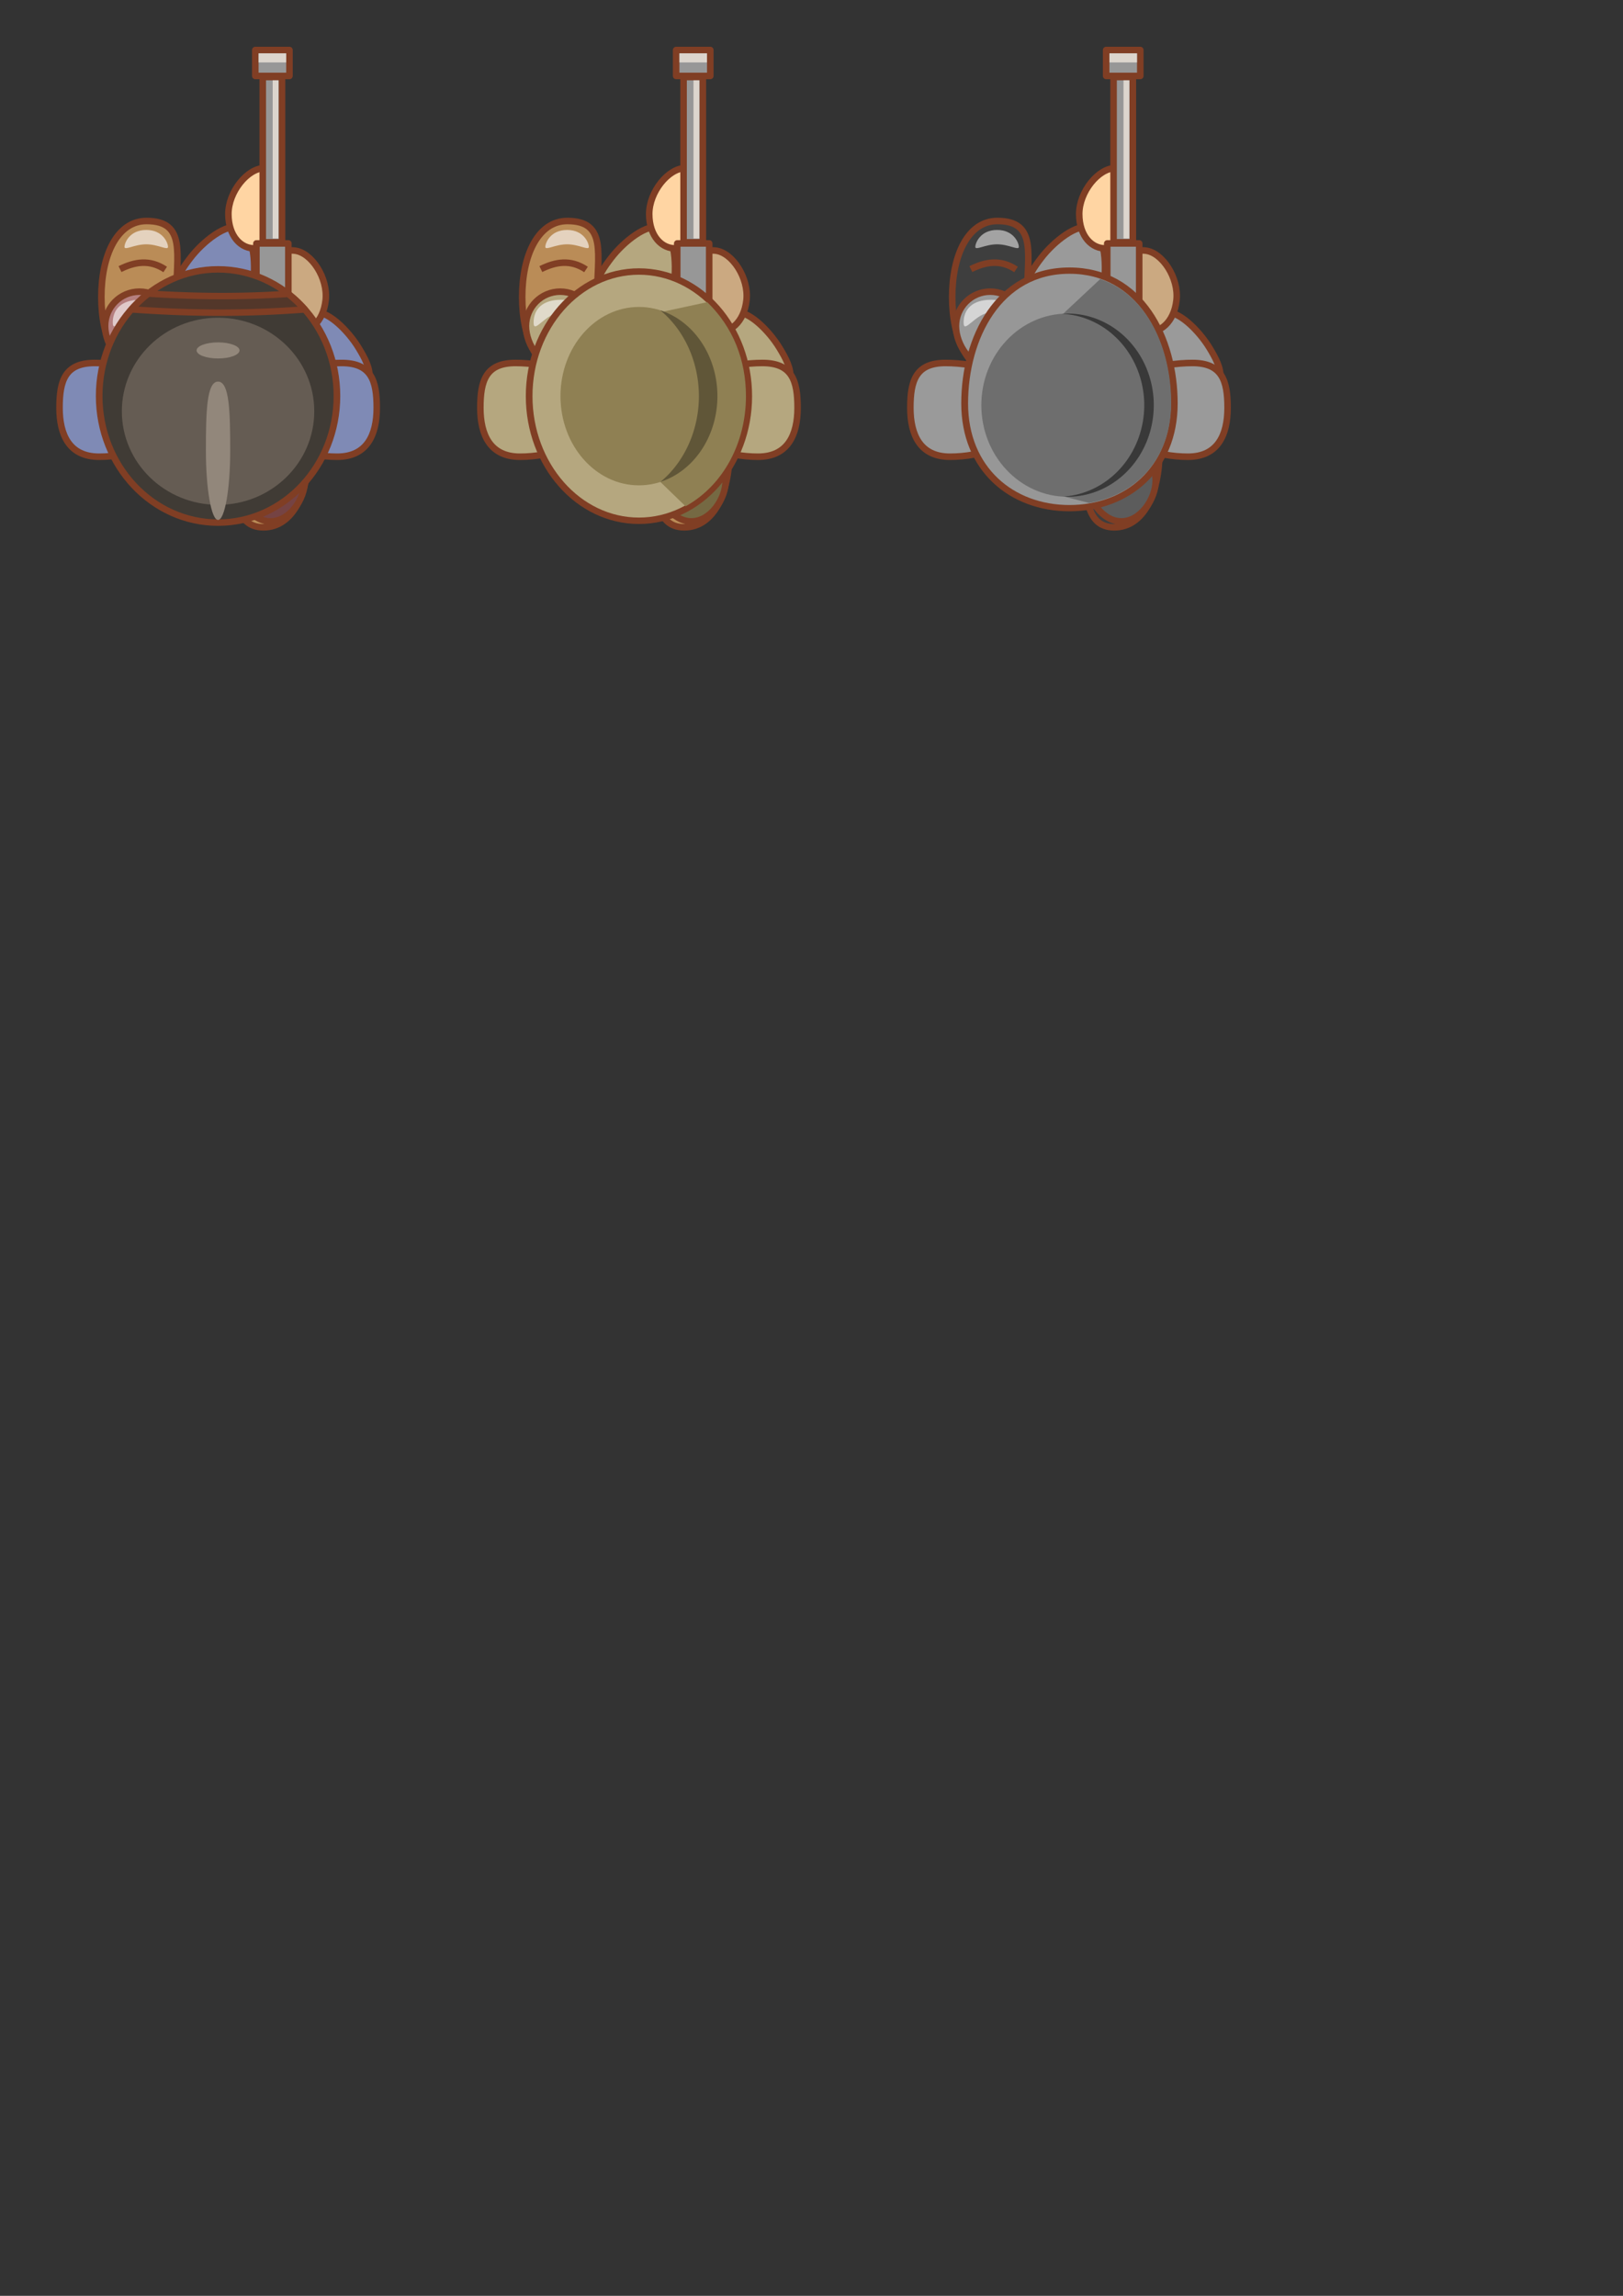 <?xml version="1.0" encoding="UTF-8" standalone="no"?>
<!-- Created with Inkscape (http://www.inkscape.org/) -->

<svg
   xmlns:dc="http://purl.org/dc/elements/1.1/"
   xmlns:cc="http://creativecommons.org/ns#"
   xmlns:rdf="http://www.w3.org/1999/02/22-rdf-syntax-ns#"
   xmlns:svg="http://www.w3.org/2000/svg"
   xmlns="http://www.w3.org/2000/svg"
   xmlns:xlink="http://www.w3.org/1999/xlink"
   xmlns:sodipodi="http://sodipodi.sourceforge.net/DTD/sodipodi-0.dtd"
   xmlns:inkscape="http://www.inkscape.org/namespaces/inkscape"
   width="210mm"
   height="297mm"
   viewBox="0 0 744.094 1052.362"
   id="svg4196"
   version="1.1"
   inkscape:version="0.91 r13725"
   sodipodi:docname="top_down_soldiers.svg">
  <rect x="0" y="0" width="744.094" height="1052.362" fill="#333333" stroke="none"/>
  <defs
     id="defs4198">
    <linearGradient
       inkscape:collect="always"
       id="linearGradient4797">
      <stop
         style="stop-color:#92877b;stop-opacity:1;"
         offset="0"
         id="stop4799" />
      <stop
         style="stop-color:#92877b;stop-opacity:1"
         offset="1"
         id="stop4801" />
    </linearGradient>
    <linearGradient
       inkscape:collect="always"
       xlink:href="#linearGradient4797"
       id="linearGradient4803"
       x1="415.536"
       y1="156.291"
       x2="415.536"
       y2="183.791"
       gradientUnits="userSpaceOnUse"
       gradientTransform="matrix(1.065,0,0,1.096,308.47,-69.355)" />
  </defs>
  <sodipodi:namedview
     id="base"
     pagecolor="#ffffff"
     bordercolor="#666666"
     borderopacity="1.0"
     inkscape:pageopacity="0.0"
     inkscape:pageshadow="2"
     inkscape:zoom="0.98994949"
     inkscape:cx="472.8567"
     inkscape:cy="766.46538"
     inkscape:document-units="px"
     inkscape:current-layer="layer1"
     showgrid="false"
     inkscape:snap-global="false"
     inkscape:window-width="1572"
     inkscape:window-height="829"
     inkscape:window-x="957"
     inkscape:window-y="169"
     inkscape:window-maximized="0" />
  <g
     inkscape:label="Layer 1"
     inkscape:groupmode="layer"
     id="layer1">
    <g
       id="g4928">
      <path
         style="opacity:1;fill:#7f8ab5;fill-opacity:1;stroke:#803e24;stroke-width:3;stroke-linecap:round;stroke-linejoin:round;stroke-miterlimit:4;stroke-dasharray:none;stroke-dashoffset:0;stroke-opacity:1"
         d="m 87.174,118.361 c -6.185,8.138 -12.439,17.433 6.037,26.098 18.476,8.665 21.643,-3.743 22.846,-13.862 1.344,-11.31 -0.005,-23.543 -6.037,-26.098 -6.032,-2.555 -17.054,6.241 -22.846,13.862 z"
         id="path4839"
         inkscape:connector-curvature="0"
         sodipodi:nodetypes="szszs" />
      <path
         sodipodi:nodetypes="sasss"
         inkscape:connector-curvature="0"
         id="path4831"
         d="m 128.59,94.784 c 0,10.154 -3.825,18.531 -11.267,19.048 -6.768,0.47 -12.612,-5.581 -12.612,-15.735 0,-10.154 8.754,-21.036 16.648,-21.036 7.894,0 7.231,7.569 7.231,17.723 z"
         style="opacity:1;fill:#ffd5a3;fill-opacity:1;stroke:#803e24;stroke-width:3;stroke-linecap:round;stroke-linejoin:round;stroke-miterlimit:4;stroke-dasharray:none;stroke-dashoffset:0;stroke-opacity:1" />
    </g>
    <g
       id="g4915"
       transform="translate(-117.683,139.906)">
      <g
         transform="matrix(-1,0,0,1,420.802,0)"
         id="g4892">
        <path
           sodipodi:nodetypes="sssss"
           inkscape:connector-curvature="0"
           id="path4894"
           d="m 195.97,66.958 c 0,19.247 -0.248,34.85 -13.637,34.85 -13.389,0 -20.708,-15.603 -20.708,-34.85 0,-19.247 7.319,-34.85 20.708,-34.85 18.44,2e-6 13.637,15.603 13.637,34.85 z"
           style="opacity:1;fill:#ba8c57;fill-opacity:1;stroke:#803e24;stroke-width:3;stroke-linecap:round;stroke-linejoin:round;stroke-miterlimit:4;stroke-dasharray:none;stroke-dashoffset:0;stroke-opacity:1" />
        <path
           sodipodi:nodetypes="ssszs"
           inkscape:connector-curvature="0"
           id="path4896"
           d="m 192.182,43.963 c 0,1.817 -4.466,-1.167 -9.975,-1.167 -5.509,0 -9.975,2.984 -9.975,1.167 0,-1.817 2.344,-7.747 9.975,-7.747 7.632,10e-7 9.975,5.93 9.975,7.747 z"
           style="opacity:1;fill:#e4d2be;fill-opacity:1;stroke:none;stroke-width:3;stroke-linecap:round;stroke-linejoin:round;stroke-miterlimit:4;stroke-dasharray:none;stroke-dashoffset:0;stroke-opacity:1" />
        <path
           sodipodi:nodetypes="cc"
           inkscape:connector-curvature="0"
           id="path4898"
           d="m 170.179,54.148 c 6.707,-3.297 13.534,-4.572 20.714,0.179"
           style="fill:none;fill-rule:evenodd;stroke:#803e24;stroke-width:3;stroke-linecap:butt;stroke-linejoin:miter;stroke-miterlimit:4;stroke-dasharray:none;stroke-opacity:1" />
      </g>
      <g
         id="g4900"
         transform="matrix(-0.816,0,0,0.818,463.785,0.045)">
        <path
           sodipodi:nodetypes="sssss"
           inkscape:connector-curvature="0"
           id="path4902"
           d="m 291.378,98.051 c 0,10.637 -8.623,23.048 -19.26,23.048 -10.637,0 -19.26,-12.411 -19.26,-23.048 0,-10.637 8.623,-19.26 19.26,-19.26 10.637,-3e-6 19.26,8.623 19.26,19.26 z"
           style="opacity:1;fill:#754343;fill-opacity:1;stroke:#803e24;stroke-width:3.672;stroke-linecap:round;stroke-linejoin:round;stroke-miterlimit:4;stroke-dasharray:none;stroke-dashoffset:0;stroke-opacity:1" />
        <path
           style="opacity:1;fill:#ffffff;fill-opacity:0.368;stroke:none;stroke-width:3;stroke-linecap:round;stroke-linejoin:round;stroke-miterlimit:4;stroke-dasharray:none;stroke-dashoffset:0;stroke-opacity:1"
           d="m 288.095,96.105 c 0,7.052 -6.927,-5.647 -15.472,-5.647 -8.545,0 -15.472,12.699 -15.472,5.647 0,-7.052 4.493,-12.768 15.472,-12.768 10.98,-2e-6 15.472,5.717 15.472,12.768 z"
           id="path4904"
           inkscape:connector-curvature="0"
           sodipodi:nodetypes="ssszs" />
      </g>
    </g>
    <g
       id="g4924">
      <path
         sodipodi:nodetypes="szszs"
         inkscape:connector-curvature="0"
         id="path4860"
         d="m 164.53,159.637 c 5.264,8.763 10.47,18.682 -8.839,25.287 -19.308,6.604 -21.108,-6.074 -21.203,-16.264 -0.106,-11.39 2.565,-23.402 8.839,-25.287 6.274,-1.884 16.274,8.059 21.203,16.264 z"
         style="opacity:1;fill:#7f8ab5;fill-opacity:1;stroke:#803e24;stroke-width:3;stroke-linecap:round;stroke-linejoin:round;stroke-miterlimit:4;stroke-dasharray:none;stroke-dashoffset:0;stroke-opacity:1" />
      <path
         style="opacity:1;fill:#cba981;fill-opacity:1;stroke:#803e24;stroke-width:3;stroke-linecap:round;stroke-linejoin:round;stroke-miterlimit:4;stroke-dasharray:none;stroke-dashoffset:0;stroke-opacity:1"
         d="m 125.923,131.696 c -1.104,10.094 1.787,18.837 9.129,20.16 6.676,1.203 13.144,-4.177 14.248,-14.271 1.104,-10.094 -6.414,-21.863 -14.262,-22.721 -7.847,-0.858 -8.011,6.738 -9.115,16.832 z"
         id="path4862"
         inkscape:connector-curvature="0"
         sodipodi:nodetypes="sasss" />
    </g>
    <g
       id="g4851"
       transform="translate(-243.826,-258.425)">
      <rect
         y="293.738"
         x="364.286"
         height="75.761"
         width="8.839"
         id="rect4841"
         style="opacity:1;fill:#979797;fill-opacity:1;stroke:#803e24;stroke-width:3;stroke-linecap:round;stroke-linejoin:round;stroke-miterlimit:4;stroke-dasharray:none;stroke-dashoffset:0;stroke-opacity:1" />
      <rect
         y="281.363"
         x="360.877"
         height="11.869"
         width="15.657"
         id="rect4843"
         style="opacity:1;fill:#979797;fill-opacity:1;stroke:#803e24;stroke-width:3;stroke-linecap:round;stroke-linejoin:round;stroke-miterlimit:4;stroke-dasharray:none;stroke-dashoffset:0;stroke-opacity:1" />
      <rect
         y="370.004"
         x="361.382"
         height="32.072"
         width="14.647"
         id="rect4845"
         style="opacity:1;fill:#979797;fill-opacity:1;stroke:#803e24;stroke-width:3;stroke-linecap:round;stroke-linejoin:round;stroke-miterlimit:4;stroke-dasharray:none;stroke-dashoffset:0;stroke-opacity:1" />
      <rect
         style="opacity:1;fill:#dcd5cd;fill-opacity:1;stroke:none;stroke-width:3;stroke-linecap:round;stroke-linejoin:round;stroke-miterlimit:4;stroke-dasharray:none;stroke-dashoffset:0;stroke-opacity:1"
         id="rect4847"
         width="12.627"
         height="4.167"
         x="362.392"
         y="282.879" />
      <rect
         style="opacity:1;fill:#dcd5cd;fill-opacity:1;stroke:none;stroke-width:3;stroke-linecap:round;stroke-linejoin:round;stroke-miterlimit:4;stroke-dasharray:none;stroke-dashoffset:0;stroke-opacity:1"
         id="rect4849"
         width="2.652"
         height="72.478"
         x="368.832"
         y="295.253" />
    </g>
    <g
       id="g4906"
       transform="translate(-115.157,69.195)">
      <g
         id="g4887">
        <path
           style="opacity:1;fill:#ba8c57;fill-opacity:1;stroke:#803e24;stroke-width:3;stroke-linecap:round;stroke-linejoin:round;stroke-miterlimit:4;stroke-dasharray:none;stroke-dashoffset:0;stroke-opacity:1"
           d="m 195.97,66.958 c 0,19.247 -0.248,34.85 -13.637,34.85 -13.389,0 -20.708,-15.603 -20.708,-34.85 0,-19.247 7.319,-34.85 20.708,-34.85 18.44,2e-6 13.637,15.603 13.637,34.85 z"
           id="path4864"
           inkscape:connector-curvature="0"
           sodipodi:nodetypes="sssss" />
        <path
           style="opacity:1;fill:#e4d2be;fill-opacity:1;stroke:none;stroke-width:3;stroke-linecap:round;stroke-linejoin:round;stroke-miterlimit:4;stroke-dasharray:none;stroke-dashoffset:0;stroke-opacity:1"
           d="m 192.182,43.963 c 0,1.817 -4.466,-1.167 -9.975,-1.167 -5.509,0 -9.975,2.984 -9.975,1.167 0,-1.817 2.344,-7.747 9.975,-7.747 7.632,10e-7 9.975,5.93 9.975,7.747 z"
           id="path4867"
           inkscape:connector-curvature="0"
           sodipodi:nodetypes="ssszs" />
        <path
           style="fill:none;fill-rule:evenodd;stroke:#803e24;stroke-width:3;stroke-linecap:butt;stroke-linejoin:miter;stroke-miterlimit:4;stroke-dasharray:none;stroke-opacity:1"
           d="m 170.179,54.148 c 6.707,-3.297 13.534,-4.572 20.714,0.179"
           id="path4885"
           inkscape:connector-curvature="0"
           sodipodi:nodetypes="cc" />
      </g>
      <g
         transform="matrix(0.816,0,0,0.818,-42.983,0.045)"
         id="g4875">
        <path
           style="opacity:1;fill:#b57f7f;fill-opacity:1;stroke:#803e24;stroke-width:3.672;stroke-linecap:round;stroke-linejoin:round;stroke-miterlimit:4;stroke-dasharray:none;stroke-dashoffset:0;stroke-opacity:1"
           d="m 291.378,98.051 c 0,10.637 -8.623,23.048 -19.26,23.048 -10.637,0 -19.26,-12.411 -19.26,-23.048 0,-10.637 8.623,-19.26 19.26,-19.26 10.637,-3e-6 19.26,8.623 19.26,19.26 z"
           id="path4870"
           inkscape:connector-curvature="0"
           sodipodi:nodetypes="sssss" />
        <path
           sodipodi:nodetypes="ssszs"
           inkscape:connector-curvature="0"
           id="path4873"
           d="m 288.095,96.105 c 0,7.052 -6.927,-5.647 -15.472,-5.647 -8.545,0 -15.472,12.699 -15.472,5.647 0,-7.052 4.493,-12.768 15.472,-12.768 10.98,-2e-6 15.472,5.717 15.472,12.768 z"
           style="opacity:1;fill:#ffffff;fill-opacity:0.583;stroke:none;stroke-width:3;stroke-linecap:round;stroke-linejoin:round;stroke-miterlimit:4;stroke-dasharray:none;stroke-dashoffset:0;stroke-opacity:1" />
      </g>
    </g>
    <g
       id="g4932">
      <path
         sodipodi:nodetypes="sssss"
         inkscape:connector-curvature="0"
         id="path4819"
         d="m 172.725,186.932 c 2e-5,12.426 -4.526,22.428 -18.164,22.428 -13.638,0 -34.014,-4.924 -34.336,-22.428 -0.293,-15.941 22.718,-20.552 36.356,-20.552 13.638,0 16.144,8.126 16.144,20.552 z"
         style="opacity:1;fill:#7f8ab5;fill-opacity:1;stroke:#803e24;stroke-width:3;stroke-linecap:round;stroke-linejoin:round;stroke-miterlimit:4;stroke-dasharray:none;stroke-dashoffset:0;stroke-opacity:1" />
      <path
         style="opacity:1;fill:#7f8ab5;fill-opacity:1;stroke:#803e24;stroke-width:3;stroke-linecap:round;stroke-linejoin:round;stroke-miterlimit:4;stroke-dasharray:none;stroke-dashoffset:0;stroke-opacity:1"
         d="m 27.289,186.932 c -2e-5,12.426 4.526,22.428 18.164,22.428 13.638,0 34.014,-4.924 34.336,-22.428 0.293,-15.941 -22.718,-20.552 -36.356,-20.552 -13.638,0 -16.144,8.126 -16.144,20.552 z"
         id="path4858"
         inkscape:connector-curvature="0"
         sodipodi:nodetypes="sssss" />
    </g>
    <g
       id="g4824"
       transform="matrix(0.939,0,0,0.913,-289.68,63.294)">
      <ellipse
         ry="63.579"
         rx="58.044"
         style="opacity:1;fill:#403b35;fill-opacity:1;stroke:#803e24;stroke-width:3.241;stroke-linecap:round;stroke-linejoin:round;stroke-miterlimit:4;stroke-dasharray:none;stroke-dashoffset:0;stroke-opacity:1"
         id="circle4784"
         cx="414.963"
         cy="129.485" />
      <circle
         r="46.972"
         cy="137.164"
         cx="414.963"
         id="path4782"
         style="opacity:1;fill:#655c53;fill-opacity:1;stroke:none;stroke-width:3;stroke-linecap:round;stroke-linejoin:round;stroke-miterlimit:4;stroke-dasharray:none;stroke-dashoffset:0;stroke-opacity:1" />
      <path
         id="rect4786"
         d="m 380.938,78.072 a 58.044,63.579 0 0 0 -8.227,7.938 c 25.637,1.865 52.942,2.516 84.566,0.023 a 58.044,63.579 0 0 0 -8.102,-7.824 c -22.276,1.578 -45.067,1.421 -68.238,-0.137 z"
         style="opacity:1;fill:#53372a;fill-opacity:1;stroke:#803e24;stroke-width:3.241;stroke-linecap:round;stroke-linejoin:round;stroke-miterlimit:4;stroke-dasharray:none;stroke-dashoffset:0;stroke-opacity:1"
         inkscape:connector-curvature="0" />
      <path
         sodipodi:nodetypes="zsszz"
         inkscape:connector-curvature="0"
         id="circle4792"
         d="m 420.898,156.988 c 0,19.178 -2.657,34.724 -5.935,34.724 -3.278,1e-5 -5.935,-15.546 -5.935,-34.724 0,-19.178 0.31,-34.724 5.935,-34.724 5.625,0 5.935,15.546 5.935,34.724 z"
         style="opacity:1;fill:url(#linearGradient4803);fill-opacity:1;stroke:none;stroke-width:3;stroke-linecap:round;stroke-linejoin:round;stroke-miterlimit:4;stroke-dasharray:none;stroke-dashoffset:0;stroke-opacity:1" />
      <ellipse
         ry="4.041"
         rx="10.48"
         cy="106.607"
         cx="414.963"
         id="path4795"
         style="opacity:1;fill:#92877b;fill-opacity:1;stroke:none;stroke-width:3;stroke-linecap:round;stroke-linejoin:round;stroke-miterlimit:4;stroke-dasharray:none;stroke-dashoffset:0;stroke-opacity:1" />
    </g>
    <g
       id="g4955"
       transform="translate(192.939,0)">
      <path
         sodipodi:nodetypes="szszs"
         inkscape:connector-curvature="0"
         id="path4957"
         d="m 87.174,118.361 c -6.185,8.138 -12.439,17.433 6.037,26.098 18.476,8.665 21.643,-3.743 22.846,-13.862 1.344,-11.31 -0.005,-23.543 -6.037,-26.098 -6.032,-2.555 -17.054,6.241 -22.846,13.862 z"
         style="opacity:1;fill:#b5a77f;fill-opacity:1;stroke:#803e24;stroke-width:3;stroke-linecap:round;stroke-linejoin:round;stroke-miterlimit:4;stroke-dasharray:none;stroke-dashoffset:0;stroke-opacity:1" />
      <path
         style="opacity:1;fill:#ffd5a3;fill-opacity:1;stroke:#803e24;stroke-width:3;stroke-linecap:round;stroke-linejoin:round;stroke-miterlimit:4;stroke-dasharray:none;stroke-dashoffset:0;stroke-opacity:1"
         d="m 128.59,94.784 c 0,10.154 -3.825,18.531 -11.267,19.048 -6.768,0.47 -12.612,-5.581 -12.612,-15.735 0,-10.154 8.754,-21.036 16.648,-21.036 7.894,0 7.231,7.569 7.231,17.723 z"
         id="path4959"
         inkscape:connector-curvature="0"
         sodipodi:nodetypes="sasss" />
    </g>
    <g
       transform="translate(75.256,139.906)"
       id="g4961">
      <g
         id="g4963"
         transform="matrix(-1,0,0,1,420.802,0)">
        <path
           style="opacity:1;fill:#ba8c57;fill-opacity:1;stroke:#803e24;stroke-width:3;stroke-linecap:round;stroke-linejoin:round;stroke-miterlimit:4;stroke-dasharray:none;stroke-dashoffset:0;stroke-opacity:1"
           d="m 195.97,66.958 c 0,19.247 -0.248,34.85 -13.637,34.85 -13.389,0 -20.708,-15.603 -20.708,-34.85 0,-19.247 7.319,-34.85 20.708,-34.85 18.44,2e-6 13.637,15.603 13.637,34.85 z"
           id="path4965"
           inkscape:connector-curvature="0"
           sodipodi:nodetypes="sssss" />
        <path
           style="opacity:1;fill:#e4d2be;fill-opacity:1;stroke:none;stroke-width:3;stroke-linecap:round;stroke-linejoin:round;stroke-miterlimit:4;stroke-dasharray:none;stroke-dashoffset:0;stroke-opacity:1"
           d="m 192.182,43.963 c 0,1.817 -4.466,-1.167 -9.975,-1.167 -5.509,0 -9.975,2.984 -9.975,1.167 0,-1.817 2.344,-7.747 9.975,-7.747 7.632,10e-7 9.975,5.93 9.975,7.747 z"
           id="path4967"
           inkscape:connector-curvature="0"
           sodipodi:nodetypes="ssszs" />
        <path
           style="fill:none;fill-rule:evenodd;stroke:#803e24;stroke-width:3;stroke-linecap:butt;stroke-linejoin:miter;stroke-miterlimit:4;stroke-dasharray:none;stroke-opacity:1"
           d="m 170.179,54.148 c 6.707,-3.297 13.534,-4.572 20.714,0.179"
           id="path4969"
           inkscape:connector-curvature="0"
           sodipodi:nodetypes="cc" />
      </g>
      <g
         transform="matrix(-0.816,0,0,0.818,463.785,0.045)"
         id="g4971">
        <path
           style="opacity:1;fill:#756943;fill-opacity:1;stroke:#803e24;stroke-width:3.672;stroke-linecap:round;stroke-linejoin:round;stroke-miterlimit:4;stroke-dasharray:none;stroke-dashoffset:0;stroke-opacity:1"
           d="m 291.378,98.051 c 0,10.637 -8.623,23.048 -19.26,23.048 -10.637,0 -19.26,-12.411 -19.26,-23.048 0,-10.637 8.623,-19.26 19.26,-19.26 10.637,-3e-6 19.26,8.623 19.26,19.26 z"
           id="path4973"
           inkscape:connector-curvature="0"
           sodipodi:nodetypes="sssss" />
        <path
           sodipodi:nodetypes="ssszs"
           inkscape:connector-curvature="0"
           id="path4975"
           d="m 288.095,96.105 c 0,7.052 -6.927,-5.647 -15.472,-5.647 -8.545,0 -15.472,12.699 -15.472,5.647 0,-7.052 4.493,-12.768 15.472,-12.768 10.98,-2e-6 15.472,5.717 15.472,12.768 z"
           style="opacity:1;fill:#ffffff;fill-opacity:0.368;stroke:none;stroke-width:3;stroke-linecap:round;stroke-linejoin:round;stroke-miterlimit:4;stroke-dasharray:none;stroke-dashoffset:0;stroke-opacity:1" />
      </g>
    </g>
    <g
       id="g4977"
       transform="translate(192.939,0)">
      <path
         style="opacity:1;fill:#b5a77f;fill-opacity:1;stroke:#803e24;stroke-width:3;stroke-linecap:round;stroke-linejoin:round;stroke-miterlimit:4;stroke-dasharray:none;stroke-dashoffset:0;stroke-opacity:1"
         d="m 164.53,159.637 c 5.264,8.763 10.47,18.682 -8.839,25.287 -19.308,6.604 -21.108,-6.074 -21.203,-16.264 -0.106,-11.39 2.565,-23.402 8.839,-25.287 6.274,-1.884 16.274,8.059 21.203,16.264 z"
         id="path4979"
         inkscape:connector-curvature="0"
         sodipodi:nodetypes="szszs" />
      <path
         sodipodi:nodetypes="sasss"
         inkscape:connector-curvature="0"
         id="path4981"
         d="m 125.923,131.696 c -1.104,10.094 1.787,18.837 9.129,20.16 6.676,1.203 13.144,-4.177 14.248,-14.271 1.104,-10.094 -6.414,-21.863 -14.262,-22.721 -7.847,-0.858 -8.011,6.738 -9.115,16.832 z"
         style="opacity:1;fill:#cba981;fill-opacity:1;stroke:#803e24;stroke-width:3;stroke-linecap:round;stroke-linejoin:round;stroke-miterlimit:4;stroke-dasharray:none;stroke-dashoffset:0;stroke-opacity:1" />
    </g>
    <g
       transform="translate(-50.887,-258.425)"
       id="g4983">
      <rect
         style="opacity:1;fill:#979797;fill-opacity:1;stroke:#803e24;stroke-width:3;stroke-linecap:round;stroke-linejoin:round;stroke-miterlimit:4;stroke-dasharray:none;stroke-dashoffset:0;stroke-opacity:1"
         id="rect4985"
         width="8.839"
         height="75.761"
         x="364.286"
         y="293.738" />
      <rect
         style="opacity:1;fill:#979797;fill-opacity:1;stroke:#803e24;stroke-width:3;stroke-linecap:round;stroke-linejoin:round;stroke-miterlimit:4;stroke-dasharray:none;stroke-dashoffset:0;stroke-opacity:1"
         id="rect4987"
         width="15.657"
         height="11.869"
         x="360.877"
         y="281.363" />
      <rect
         style="opacity:1;fill:#979797;fill-opacity:1;stroke:#803e24;stroke-width:3;stroke-linecap:round;stroke-linejoin:round;stroke-miterlimit:4;stroke-dasharray:none;stroke-dashoffset:0;stroke-opacity:1"
         id="rect4989"
         width="14.647"
         height="32.072"
         x="361.382"
         y="370.004" />
      <rect
         y="282.879"
         x="362.392"
         height="4.167"
         width="12.627"
         id="rect4991"
         style="opacity:1;fill:#dcd5cd;fill-opacity:1;stroke:none;stroke-width:3;stroke-linecap:round;stroke-linejoin:round;stroke-miterlimit:4;stroke-dasharray:none;stroke-dashoffset:0;stroke-opacity:1" />
      <rect
         y="295.253"
         x="368.832"
         height="72.478"
         width="2.652"
         id="rect4993"
         style="opacity:1;fill:#dcd5cd;fill-opacity:1;stroke:none;stroke-width:3;stroke-linecap:round;stroke-linejoin:round;stroke-miterlimit:4;stroke-dasharray:none;stroke-dashoffset:0;stroke-opacity:1" />
    </g>
    <g
       transform="translate(77.782,69.195)"
       id="g4995">
      <g
         id="g4997">
        <path
           sodipodi:nodetypes="sssss"
           inkscape:connector-curvature="0"
           id="path4999"
           d="m 195.97,66.958 c 0,19.247 -0.248,34.85 -13.637,34.85 -13.389,0 -20.708,-15.603 -20.708,-34.85 0,-19.247 7.319,-34.85 20.708,-34.85 18.44,2e-6 13.637,15.603 13.637,34.85 z"
           style="opacity:1;fill:#ba8c57;fill-opacity:1;stroke:#803e24;stroke-width:3;stroke-linecap:round;stroke-linejoin:round;stroke-miterlimit:4;stroke-dasharray:none;stroke-dashoffset:0;stroke-opacity:1" />
        <path
           sodipodi:nodetypes="ssszs"
           inkscape:connector-curvature="0"
           id="path5001"
           d="m 192.182,43.963 c 0,1.817 -4.466,-1.167 -9.975,-1.167 -5.509,0 -9.975,2.984 -9.975,1.167 0,-1.817 2.344,-7.747 9.975,-7.747 7.632,10e-7 9.975,5.93 9.975,7.747 z"
           style="opacity:1;fill:#e4d2be;fill-opacity:1;stroke:none;stroke-width:3;stroke-linecap:round;stroke-linejoin:round;stroke-miterlimit:4;stroke-dasharray:none;stroke-dashoffset:0;stroke-opacity:1" />
        <path
           sodipodi:nodetypes="cc"
           inkscape:connector-curvature="0"
           id="path5003"
           d="m 170.179,54.148 c 6.707,-3.297 13.534,-4.572 20.714,0.179"
           style="fill:none;fill-rule:evenodd;stroke:#803e24;stroke-width:3;stroke-linecap:butt;stroke-linejoin:miter;stroke-miterlimit:4;stroke-dasharray:none;stroke-opacity:1" />
      </g>
      <g
         id="g5005"
         transform="matrix(0.816,0,0,0.818,-42.983,0.045)">
        <path
           sodipodi:nodetypes="sssss"
           inkscape:connector-curvature="0"
           id="path5007"
           d="m 291.378,98.051 c 0,10.637 -8.623,23.048 -19.26,23.048 -10.637,0 -19.26,-12.411 -19.26,-23.048 0,-10.637 8.623,-19.26 19.26,-19.26 10.637,-3e-6 19.26,8.623 19.26,19.26 z"
           style="opacity:1;fill:#b5a77f;fill-opacity:1;stroke:#803e24;stroke-width:3.672;stroke-linecap:round;stroke-linejoin:round;stroke-miterlimit:4;stroke-dasharray:none;stroke-dashoffset:0;stroke-opacity:1" />
        <path
           style="opacity:1;fill:#ffffff;fill-opacity:0.583;stroke:none;stroke-width:3;stroke-linecap:round;stroke-linejoin:round;stroke-miterlimit:4;stroke-dasharray:none;stroke-dashoffset:0;stroke-opacity:1"
           d="m 288.095,96.105 c 0,7.052 -6.927,-5.647 -15.472,-5.647 -8.545,0 -15.472,12.699 -15.472,5.647 0,-7.052 4.493,-12.768 15.472,-12.768 10.98,-2e-6 15.472,5.717 15.472,12.768 z"
           id="path5009"
           inkscape:connector-curvature="0"
           sodipodi:nodetypes="ssszs" />
      </g>
    </g>
    <g
       id="g5218">
      <path
         style="opacity:1;fill:#b5a77f;fill-opacity:1;stroke:#803e24;stroke-width:3;stroke-linecap:round;stroke-linejoin:round;stroke-miterlimit:4;stroke-dasharray:none;stroke-dashoffset:0;stroke-opacity:1"
         d="m 365.665,186.932 c 2e-5,12.426 -4.526,22.428 -18.164,22.428 -13.638,0 -34.014,-4.924 -34.336,-22.428 -0.293,-15.941 22.718,-20.552 36.356,-20.552 13.638,0 16.144,8.126 16.144,20.552 z"
         id="path5013"
         inkscape:connector-curvature="0"
         sodipodi:nodetypes="sssss" />
      <path
         sodipodi:nodetypes="sssss"
         inkscape:connector-curvature="0"
         id="path5015"
         d="m 220.228,186.932 c -2e-5,12.426 4.526,22.428 18.164,22.428 13.638,0 34.014,-4.924 34.336,-22.428 0.293,-15.941 -22.718,-20.552 -36.356,-20.552 -13.638,0 -16.144,8.126 -16.144,20.552 z"
         style="opacity:1;fill:#b5a77f;fill-opacity:1;stroke:#803e24;stroke-width:3;stroke-linecap:round;stroke-linejoin:round;stroke-miterlimit:4;stroke-dasharray:none;stroke-dashoffset:0;stroke-opacity:1" />
    </g>
    <g
       transform="matrix(0.844,0,0,0.812,269.194,-93.222)"
       id="g5052">
      <ellipse
         style="opacity:1;fill:#b5a77f;fill-opacity:1;stroke:#803e24;stroke-width:3.623;stroke-linecap:round;stroke-linejoin:round;stroke-miterlimit:4;stroke-dasharray:none;stroke-dashoffset:0;stroke-opacity:1"
         id="path5031"
         cx="-28.132"
         cy="338.434"
         rx="59.643"
         ry="70.357"
         transform="scale(-1,1)" />
      <path
         style="fill:#8f8053;fill-opacity:1;fill-rule:evenodd;stroke:none;stroke-width:1px;stroke-linecap:butt;stroke-linejoin:miter;stroke-opacity:1"
         d="m 65.231,285.375 c 14.121,14.23 21.001,32.691 21.03,53.059 -0.015,26.083 -12.106,50.236 -32.8,62.184 l -16.642,-16.723 -13.385,-52.275 17.93,-40.912 z"
         id="path5042"
         inkscape:connector-curvature="0"
         sodipodi:nodetypes="ccccccc" />
      <ellipse
         ry="50.357"
         rx="42.625"
         cy="338.434"
         cx="-28.132"
         id="ellipse5033"
         style="opacity:1;fill:#8f8053;fill-opacity:1;stroke:none;stroke-width:3;stroke-linecap:round;stroke-linejoin:round;stroke-miterlimit:4;stroke-dasharray:none;stroke-dashoffset:0;stroke-opacity:1"
         transform="scale(-1,1)" />
      <path
         style="opacity:1;fill:#605638;fill-opacity:1;stroke:none;stroke-width:3;stroke-linecap:round;stroke-linejoin:round;stroke-miterlimit:4;stroke-dasharray:none;stroke-dashoffset:0;stroke-opacity:1"
         d="m 39.753,289.998 a 42.625,50.357 0 0 1 31.004,48.436 42.625,50.357 0 0 1 -30.922,48.377 50.748,59.954 0 0 0 20.863,-48.377 50.748,59.954 0 0 0 -20.945,-48.436 z"
         id="ellipse5035"
         inkscape:connector-curvature="0" />
    </g>
    <g
       transform="translate(390.082,0)"
       id="g5128">
      <path
         style="opacity:1;fill:#9a9a9a;fill-opacity:1;stroke:#803e24;stroke-width:3;stroke-linecap:round;stroke-linejoin:round;stroke-miterlimit:4;stroke-dasharray:none;stroke-dashoffset:0;stroke-opacity:1"
         d="m 87.174,118.361 c -6.185,8.138 -12.439,17.433 6.037,26.098 18.476,8.665 21.643,-3.743 22.846,-13.862 1.344,-11.31 -0.005,-23.543 -6.037,-26.098 -6.032,-2.555 -17.054,6.241 -22.846,13.862 z"
         id="path5130"
         inkscape:connector-curvature="0"
         sodipodi:nodetypes="szszs" />
      <path
         sodipodi:nodetypes="sasss"
         inkscape:connector-curvature="0"
         id="path5132"
         d="m 128.59,94.784 c 0,10.154 -3.825,18.531 -11.267,19.048 -6.768,0.47 -12.612,-5.581 -12.612,-15.735 0,-10.154 8.754,-21.036 16.648,-21.036 7.894,0 7.231,7.569 7.231,17.723 z"
         style="opacity:1;fill:#ffd5a3;fill-opacity:1;stroke:#803e24;stroke-width:3;stroke-linecap:round;stroke-linejoin:round;stroke-miterlimit:4;stroke-dasharray:none;stroke-dashoffset:0;stroke-opacity:1" />
    </g>
    <g
       id="g5134"
       transform="translate(272.399,139.906)">
      <g
         transform="matrix(-1,0,0,1,420.802,0)"
         id="g5136">
        <path
           sodipodi:nodetypes="sssss"
           inkscape:connector-curvature="0"
           id="path5138"
           d="m 195.97,66.958 c 0,19.247 -0.248,34.85 -13.637,34.85 -13.389,0 -20.708,-15.603 -20.708,-34.85 0,-19.247 7.319,-34.85 20.708,-34.85 18.44,2e-6 13.637,15.603 13.637,34.85 z"
           style="opacity:1;fill:#3e3e3e;fill-opacity:1;stroke:#803e24;stroke-width:3;stroke-linecap:round;stroke-linejoin:round;stroke-miterlimit:4;stroke-dasharray:none;stroke-dashoffset:0;stroke-opacity:1" />
        <path
           sodipodi:nodetypes="ssszs"
           inkscape:connector-curvature="0"
           id="path5140"
           d="m 192.182,43.963 c 0,1.817 -4.466,-1.167 -9.975,-1.167 -5.509,0 -9.975,2.984 -9.975,1.167 0,-1.817 2.344,-7.747 9.975,-7.747 7.632,10e-7 9.975,5.93 9.975,7.747 z"
           style="opacity:1;fill:#d1d1d1;fill-opacity:0.375;stroke:none;stroke-width:3;stroke-linecap:round;stroke-linejoin:round;stroke-miterlimit:4;stroke-dasharray:none;stroke-dashoffset:0;stroke-opacity:1" />
        <path
           sodipodi:nodetypes="cc"
           inkscape:connector-curvature="0"
           id="path5142"
           d="m 170.179,54.148 c 6.707,-3.297 13.534,-4.572 20.714,0.179"
           style="fill:none;fill-rule:evenodd;stroke:#803e24;stroke-width:3;stroke-linecap:butt;stroke-linejoin:miter;stroke-miterlimit:4;stroke-dasharray:none;stroke-opacity:1" />
      </g>
      <g
         id="g5144"
         transform="matrix(-0.816,0,0,0.818,463.785,0.045)">
        <path
           sodipodi:nodetypes="sssss"
           inkscape:connector-curvature="0"
           id="path5146"
           d="m 291.378,98.051 c 0,10.637 -8.623,23.048 -19.26,23.048 -10.637,0 -19.26,-12.411 -19.26,-23.048 0,-10.637 8.623,-19.26 19.26,-19.26 10.637,-3e-6 19.26,8.623 19.26,19.26 z"
           style="opacity:1;fill:#5c5c5c;fill-opacity:1;stroke:#803e24;stroke-width:3.672;stroke-linecap:round;stroke-linejoin:round;stroke-miterlimit:4;stroke-dasharray:none;stroke-dashoffset:0;stroke-opacity:1" />
        <path
           style="opacity:1;fill:#ffffff;fill-opacity:0.368;stroke:none;stroke-width:3;stroke-linecap:round;stroke-linejoin:round;stroke-miterlimit:4;stroke-dasharray:none;stroke-dashoffset:0;stroke-opacity:1"
           d="m 288.095,96.105 c 0,7.052 -6.927,-5.647 -15.472,-5.647 -8.545,0 -15.472,12.699 -15.472,5.647 0,-7.052 4.493,-12.768 15.472,-12.768 10.98,-2e-6 15.472,5.717 15.472,12.768 z"
           id="path5148"
           inkscape:connector-curvature="0"
           sodipodi:nodetypes="ssszs" />
      </g>
    </g>
    <g
       transform="translate(390.082,0)"
       id="g5150">
      <path
         sodipodi:nodetypes="szszs"
         inkscape:connector-curvature="0"
         id="path5152"
         d="m 164.53,159.637 c 5.264,8.763 10.47,18.682 -8.839,25.287 -19.308,6.604 -21.108,-6.074 -21.203,-16.264 -0.106,-11.39 2.565,-23.402 8.839,-25.287 6.274,-1.884 16.274,8.059 21.203,16.264 z"
         style="opacity:1;fill:#9a9a9a;fill-opacity:1;stroke:#803e24;stroke-width:3;stroke-linecap:round;stroke-linejoin:round;stroke-miterlimit:4;stroke-dasharray:none;stroke-dashoffset:0;stroke-opacity:1" />
      <path
         style="opacity:1;fill:#cba981;fill-opacity:1;stroke:#803e24;stroke-width:3;stroke-linecap:round;stroke-linejoin:round;stroke-miterlimit:4;stroke-dasharray:none;stroke-dashoffset:0;stroke-opacity:1"
         d="m 125.923,131.696 c -1.104,10.094 1.787,18.837 9.129,20.16 6.676,1.203 13.144,-4.177 14.248,-14.271 1.104,-10.094 -6.414,-21.863 -14.262,-22.721 -7.847,-0.858 -8.011,6.738 -9.115,16.832 z"
         id="path5154"
         inkscape:connector-curvature="0"
         sodipodi:nodetypes="sasss" />
    </g>
    <g
       id="g5156"
       transform="translate(146.256,-258.425)">
      <rect
         y="293.738"
         x="364.286"
         height="75.761"
         width="8.839"
         id="rect5158"
         style="opacity:1;fill:#979797;fill-opacity:1;stroke:#803e24;stroke-width:3;stroke-linecap:round;stroke-linejoin:round;stroke-miterlimit:4;stroke-dasharray:none;stroke-dashoffset:0;stroke-opacity:1" />
      <rect
         y="281.363"
         x="360.877"
         height="11.869"
         width="15.657"
         id="rect5160"
         style="opacity:1;fill:#979797;fill-opacity:1;stroke:#803e24;stroke-width:3;stroke-linecap:round;stroke-linejoin:round;stroke-miterlimit:4;stroke-dasharray:none;stroke-dashoffset:0;stroke-opacity:1" />
      <rect
         y="370.004"
         x="361.382"
         height="32.072"
         width="14.647"
         id="rect5162"
         style="opacity:1;fill:#979797;fill-opacity:1;stroke:#803e24;stroke-width:3;stroke-linecap:round;stroke-linejoin:round;stroke-miterlimit:4;stroke-dasharray:none;stroke-dashoffset:0;stroke-opacity:1" />
      <rect
         style="opacity:1;fill:#dcd5cd;fill-opacity:1;stroke:none;stroke-width:3;stroke-linecap:round;stroke-linejoin:round;stroke-miterlimit:4;stroke-dasharray:none;stroke-dashoffset:0;stroke-opacity:1"
         id="rect5164"
         width="12.627"
         height="4.167"
         x="362.392"
         y="282.879" />
      <rect
         style="opacity:1;fill:#dcd5cd;fill-opacity:1;stroke:none;stroke-width:3;stroke-linecap:round;stroke-linejoin:round;stroke-miterlimit:4;stroke-dasharray:none;stroke-dashoffset:0;stroke-opacity:1"
         id="rect5166"
         width="2.652"
         height="72.478"
         x="368.832"
         y="295.253" />
    </g>
    <g
       id="g5168"
       transform="translate(274.925,69.195)">
      <g
         id="g5170">
        <path
           style="opacity:1;fill:#3e3e3e;fill-opacity:1;stroke:#803e24;stroke-width:3;stroke-linecap:round;stroke-linejoin:round;stroke-miterlimit:4;stroke-dasharray:none;stroke-dashoffset:0;stroke-opacity:1"
           d="m 195.97,66.958 c 0,19.247 -0.248,34.85 -13.637,34.85 -13.389,0 -20.708,-15.603 -20.708,-34.85 0,-19.247 7.319,-34.85 20.708,-34.85 18.44,2e-6 13.637,15.603 13.637,34.85 z"
           id="path5172"
           inkscape:connector-curvature="0"
           sodipodi:nodetypes="sssss" />
        <path
           style="opacity:1;fill:#ffffff;fill-opacity:0.521;stroke:none;stroke-width:3;stroke-linecap:round;stroke-linejoin:round;stroke-miterlimit:4;stroke-dasharray:none;stroke-dashoffset:0;stroke-opacity:1"
           d="m 192.182,43.963 c 0,1.817 -4.466,-1.167 -9.975,-1.167 -5.509,0 -9.975,2.984 -9.975,1.167 0,-1.817 2.344,-7.747 9.975,-7.747 7.632,10e-7 9.975,5.93 9.975,7.747 z"
           id="path5174"
           inkscape:connector-curvature="0"
           sodipodi:nodetypes="ssszs" />
        <path
           style="fill:none;fill-rule:evenodd;stroke:#803e24;stroke-width:3;stroke-linecap:butt;stroke-linejoin:miter;stroke-miterlimit:4;stroke-dasharray:none;stroke-opacity:1"
           d="m 170.179,54.148 c 6.707,-3.297 13.534,-4.572 20.714,0.179"
           id="path5176"
           inkscape:connector-curvature="0"
           sodipodi:nodetypes="cc" />
      </g>
      <g
         transform="matrix(0.816,0,0,0.818,-42.983,0.045)"
         id="g5178">
        <path
           style="opacity:1;fill:#9a9a9a;fill-opacity:1;stroke:#803e24;stroke-width:3.672;stroke-linecap:round;stroke-linejoin:round;stroke-miterlimit:4;stroke-dasharray:none;stroke-dashoffset:0;stroke-opacity:1"
           d="m 291.378,98.051 c 0,10.637 -8.623,23.048 -19.26,23.048 -10.637,0 -19.26,-12.411 -19.26,-23.048 0,-10.637 8.623,-19.26 19.26,-19.26 10.637,-3e-6 19.26,8.623 19.26,19.26 z"
           id="path5180"
           inkscape:connector-curvature="0"
           sodipodi:nodetypes="sssss" />
        <path
           sodipodi:nodetypes="ssszs"
           inkscape:connector-curvature="0"
           id="path5182"
           d="m 288.095,96.105 c 0,7.052 -6.927,-5.647 -15.472,-5.647 -8.545,0 -15.472,12.699 -15.472,5.647 0,-7.052 4.493,-12.768 15.472,-12.768 10.98,-2e-6 15.472,5.717 15.472,12.768 z"
           style="opacity:1;fill:#ffffff;fill-opacity:0.583;stroke:none;stroke-width:3;stroke-linecap:round;stroke-linejoin:round;stroke-miterlimit:4;stroke-dasharray:none;stroke-dashoffset:0;stroke-opacity:1" />
      </g>
    </g>
    <g
       id="g5214">
      <path
         sodipodi:nodetypes="sssss"
         inkscape:connector-curvature="0"
         id="path5186"
         d="m 562.807,186.932 c 2e-5,12.426 -4.526,22.428 -18.164,22.428 -13.638,0 -34.014,-4.924 -34.336,-22.428 -0.293,-15.941 22.718,-20.552 36.356,-20.552 13.638,0 16.144,8.126 16.144,20.552 z"
         style="opacity:1;fill:#9a9a9a;fill-opacity:1;stroke:#803e24;stroke-width:3;stroke-linecap:round;stroke-linejoin:round;stroke-miterlimit:4;stroke-dasharray:none;stroke-dashoffset:0;stroke-opacity:1" />
      <path
         style="opacity:1;fill:#9a9a9a;fill-opacity:1;stroke:#803e24;stroke-width:3;stroke-linecap:round;stroke-linejoin:round;stroke-miterlimit:4;stroke-dasharray:none;stroke-dashoffset:0;stroke-opacity:1"
         d="m 417.371,186.932 c -2e-5,12.426 4.526,22.428 18.164,22.428 13.638,0 34.014,-4.924 34.336,-22.428 0.293,-15.941 -22.718,-20.552 -36.356,-20.552 -13.638,0 -16.144,8.126 -16.144,20.552 z"
         id="path5188"
         inkscape:connector-curvature="0"
         sodipodi:nodetypes="sssss" />
    </g>
    <g
       id="g5243"
       transform="matrix(1.223,0,0,1.125,-110.702,-210.484)">
      <path
         sodipodi:nodetypes="ssszs"
         inkscape:connector-curvature="0"
         id="path5222"
         d="m 530.714,351.469 c 0,26.727 -17.589,42.679 -39.286,42.679 -21.697,0 -39.286,-15.952 -39.286,-42.679 0,-26.727 12.678,-54.107 39.286,-54.107 26.608,0 39.286,27.381 39.286,54.107 z"
         style="opacity:1;fill:#979797;fill-opacity:1;stroke:#803e24;stroke-width:2.558;stroke-linecap:round;stroke-linejoin:round;stroke-miterlimit:4;stroke-dasharray:none;stroke-dashoffset:0;stroke-opacity:1" />
      <path
         id="path5238"
         d="m 502.961,300.795 -22.068,22.461 0.715,7.143 1.07,57.143 16.191,4.502 c 17.493,-3.228 30.686,-17.942 30.686,-40.742 0,-21.716 -8.632,-43.867 -26.594,-50.506 z"
         style="opacity:1;fill:#6e6e6e;fill-opacity:1;stroke:none;stroke-width:3;stroke-linecap:round;stroke-linejoin:round;stroke-miterlimit:4;stroke-dasharray:none;stroke-dashoffset:0;stroke-opacity:1"
         inkscape:connector-curvature="0" />
      <ellipse
         ry="37.321"
         rx="32.321"
         cy="352.184"
         cx="490.714"
         id="path5225"
         style="opacity:1;fill:#6e6e6e;fill-opacity:1;stroke:none;stroke-width:3;stroke-linecap:round;stroke-linejoin:round;stroke-miterlimit:4;stroke-dasharray:none;stroke-dashoffset:0;stroke-opacity:1" />
      <path
         id="ellipse5227"
         d="m 490.715,314.861 a 32.321,37.321 0 0 0 -2.094,0.086 32.321,37.321 0 0 1 30.844,37.236 32.321,37.321 0 0 1 -30.229,37.236 32.321,37.321 0 0 0 1.479,0.086 32.321,37.321 0 0 0 32.32,-37.322 32.321,37.321 0 0 0 -32.32,-37.322 z"
         style="opacity:1;fill:#000000;fill-opacity:0.486;stroke:none;stroke-width:3;stroke-linecap:round;stroke-linejoin:round;stroke-miterlimit:4;stroke-dasharray:none;stroke-dashoffset:0;stroke-opacity:1"
         inkscape:connector-curvature="0" />
    </g>
  </g>
</svg>
